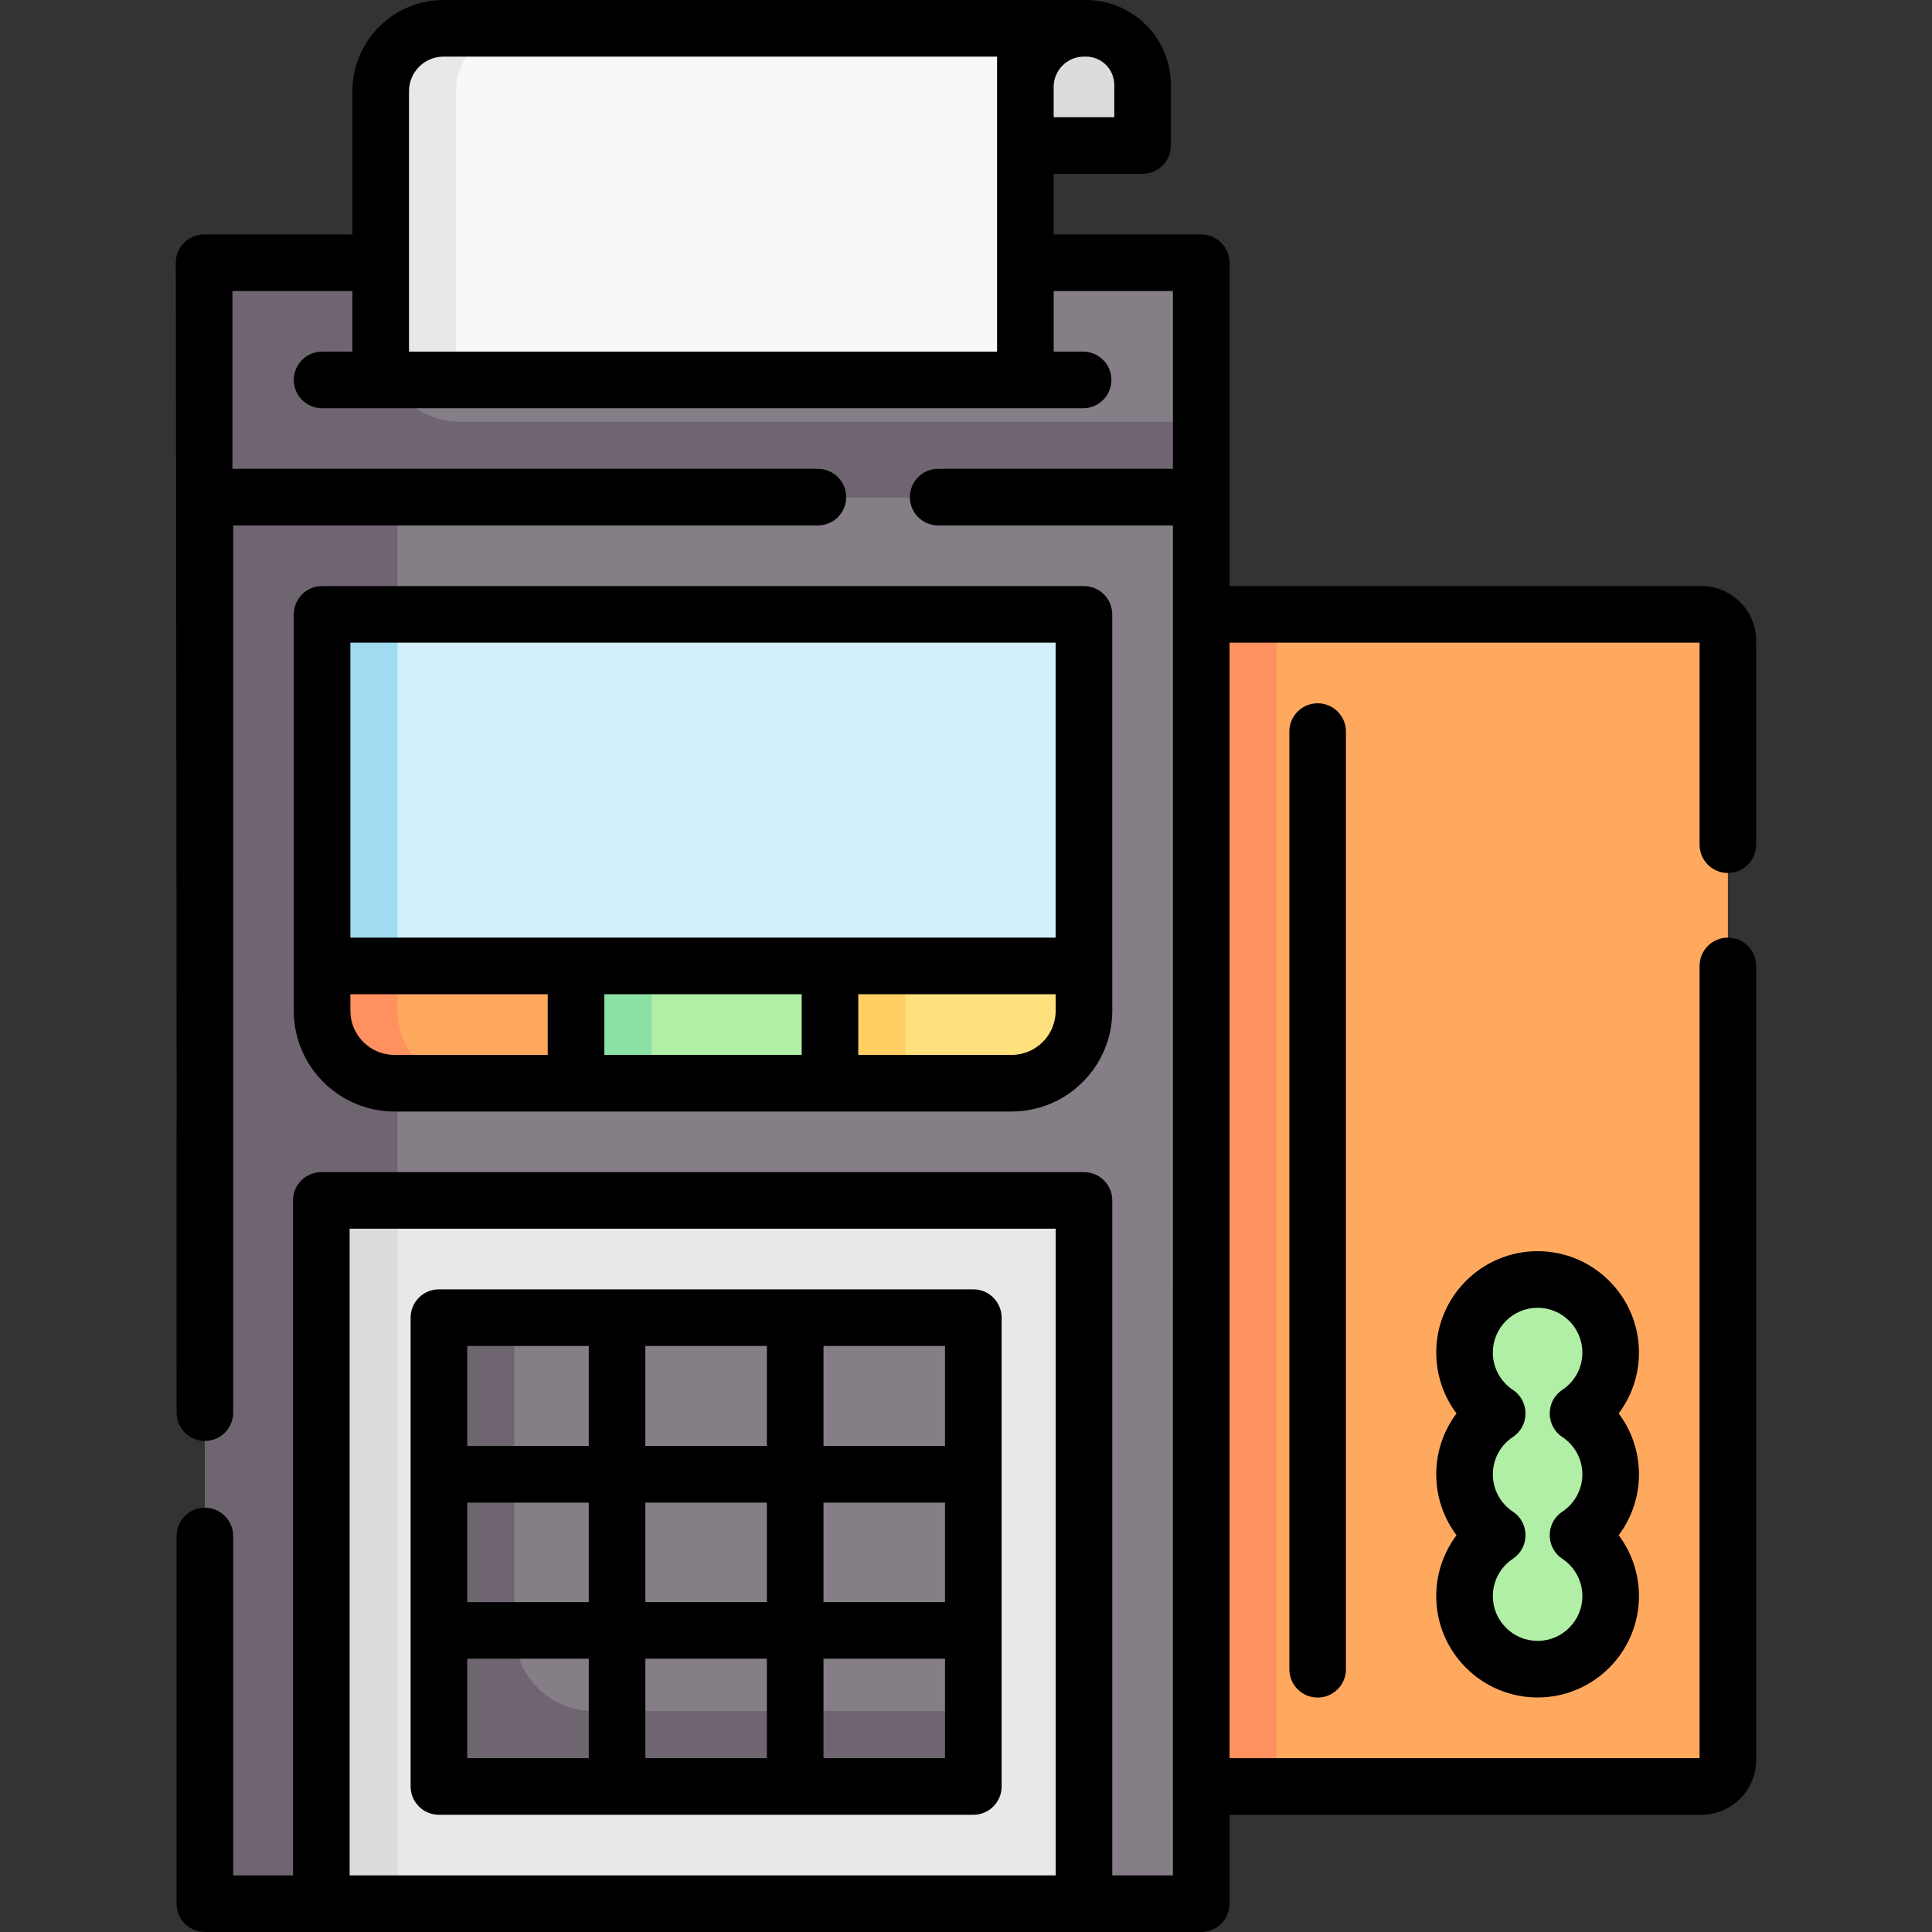 <svg id="Capa_1" enable-background="new 0 0 511.996 511.996" height="512" viewBox="0 0 511.996 511.996" width="512" xmlns="http://www.w3.org/2000/svg"><rect x="0" y="0" width="511.996" height="511.996" fill="#333333" stroke="none"/><g><path d="m302.793 38.562h-31.063v-31.062h16.062c8.284 0 15 6.716 15 15v16.062z" fill="#dcdbdd"/><path d="m54.295 131.748h264.041v372.748h-264.041z" fill="#857e87"/><path d="m54.294 131.748h51.062v372.748h-51.062z" fill="#6f6571"/><path d="m268.086 287.061h-163.554c-10.59 0-19.175-8.585-19.175-19.175v-11.908h201.905v11.908c-.001 10.59-8.586 19.175-19.176 19.175z" fill="#ffa95f"/><path d="m105.357 267.886v-11.908h-20v11.908c0 10.59 8.585 19.175 19.175 19.175h20c-10.59 0-19.175-8.585-19.175-19.175z" fill="#ff9161"/><path d="m100.888 69.625h-46.795v62.123h264.243v-62.123h-46.602z" fill="#857e87"/><path d="m100.888 90.748v-21.123h-46.795v62.124h264.242v-20h-196.447c-11.598-.001-21-9.403-21-21.001z" fill="#6f6571"/><path d="m100.888 24.169v76.517h170.842v-77.655h.001c0-8.577 6.953-15.53 15.53-15.53l-169.704-.001c-9.206 0-16.669 7.463-16.669 16.669z" fill="#f9f8f9"/><path d="m137.537 7.5h-19.98c-9.206 0-16.669 7.463-16.669 16.669v76.517h20v-76.517c0-9.2 7.452-16.658 16.649-16.669z" fill="#e8e8e8"/><g><path d="m450.903 473.434h-132.579v-310.623h132.579c3.866 0 7 3.134 7 7v296.624c0 3.865-3.134 6.999-7 6.999z" fill="#ffa95f"/></g><path d="m318.324 162.811h20v310.624h-20z" fill="#ff9161"/><path d="m85.156 318.122h202.106v186.374h-202.106z" fill="#e8e8e8"/><path d="m85.156 318.122h20.2v186.374h-20.2z" fill="#dcdbdd"/><path d="m116.318 349.185h141.62v124.249h-141.62z" fill="#857e87"/><path d="m136.318 432.434v-83.249h-20v124.249h141.62v-20h-100.62c-11.597 0-21-9.402-21-21z" fill="#6f6571"/><path d="m426.84 422.982c0-6.735-3.439-12.667-8.657-16.136 5.218-3.469 8.657-9.401 8.657-16.136s-3.439-12.667-8.657-16.136c5.218-3.469 8.657-9.401 8.657-16.136 0-10.694-8.669-19.364-19.364-19.364-10.694 0-19.364 8.669-19.364 19.364 0 6.735 3.439 12.667 8.657 16.136-5.218 3.469-8.657 9.401-8.657 16.136s3.439 12.667 8.657 16.136c-5.218 3.469-8.657 9.401-8.657 16.136 0 10.694 8.669 19.364 19.364 19.364s19.364-8.67 19.364-19.364z" fill="#b0efa5"/><path d="m152.668 287.061h67.282s.001-.001.001-.001v-31.082s-.001 0-.003 0h-67.294v31.082s.005 0 .014.001z" fill="#b0efa5"/><path d="m172.654 255.978h-20v31.082s.005 0 .014.001h20c-.009-.001-.014-.001-.014-.001z" fill="#8be1a4"/><g><path d="m219.952 255.978v31.082s-.001.001-.001.001h48.136c10.59 0 19.175-8.585 19.175-19.175v-11.908z" fill="#fee07d"/></g><path d="m239.952 255.978h-20v31.082l-.001.001h20l.001-.001z" fill="#ffcf64"/><path d="m85.357 162.812h201.893v93.166h-201.893z" fill="#d3effd"/><path d="m85.357 162.812h20v93.166h-20z" fill="#a0dbf2"/></g><g><path d="m287.249 155.312h-201.893c-4.143 0-7.5 3.357-7.5 7.5v105.074c0 14.709 11.967 26.675 26.676 26.675h163.554c14.709 0 26.676-11.966 26.676-26.675-.001-4.955-.012-99.708-.013-105.074 0-4.143-3.357-7.5-7.5-7.5zm-194.393 15h186.893v78.166h-186.893zm119.596 93.166v16.083h-52.298v-16.083zm-119.596 4.408v-4.408h52.298v16.083h-40.622c-6.438 0-11.676-5.238-11.676-11.675zm186.906 0c0 6.438-5.237 11.675-11.676 11.675h-40.634v-16.083h52.31z"/><path d="m457.902 231.352c4.143 0 7.5-3.357 7.5-7.5v-54.041c0-7.995-6.505-14.5-14.5-14.5h-125.066v-85.686c0-4.143-3.357-7.5-7.5-7.5h-39.105v-16.063h23.562c4.143 0 7.5-3.357 7.5-7.5v-16.062c0-12.406-10.094-22.5-22.5-22.5h-16.063c-.023 0-.047.001-.07.001l-154.103-.001c-13.327 0-24.169 10.842-24.169 24.169v37.956h-39.294c-4.143 0-7.5 3.357-7.5 7.5.411 372.716.105 125.936.201 304.741 0 4.143 3.357 7.5 7.5 7.5s7.5-3.357 7.5-7.5v-235.118h154.949c4.143 0 7.5-3.357 7.5-7.5s-3.357-7.5-7.5-7.5h-155.15v-47.123h31.794v16.062h-8.031c-4.143 0-7.5 3.357-7.5 7.5s3.357 7.5 7.5 7.5h201.68c4.143 0 7.5-3.357 7.5-7.5s-3.357-7.5-7.5-7.5h-7.806v-16.062h31.605v47.123h-62.217c-4.143 0-7.5 3.357-7.5 7.5s3.357 7.5 7.5 7.5h62.217c-.016 427.646 0 320.072 0 357.748h-16.074v-178.874c0-4.143-3.357-7.5-7.5-7.5h-202.107c-4.143 0-7.5 3.357-7.5 7.5v178.874h-15.86v-89.944c0-4.143-3.357-7.5-7.5-7.5s-7.5 3.357-7.5 7.5v97.444c0 4.143 3.357 7.5 7.5 7.5h264.041c4.143 0 7.5-3.357 7.5-7.5v-23.562h125.066c7.995 0 14.5-6.505 14.5-14.5v-210.456c0-4.143-3.357-7.5-7.5-7.5s-7.5 3.357-7.5 7.5v209.957h-124.566v-295.624h124.566v53.541c0 4.142 3.358 7.5 7.5 7.5zm-162.609-200.289h-16.062v-8.031c0-4.428 3.603-8.03 8.03-8.03.026 0 .052-.001.077-.001h.454c4.136 0 7.5 3.364 7.5 7.5v8.562zm-186.905-6.894c0-5.056 4.113-9.169 9.169-9.169l146.674.001v78.185h-155.843zm-15.733 301.453h187.106v171.374h-187.106z"/><path d="m257.938 341.685h-141.62c-4.143 0-7.5 3.357-7.5 7.5v124.249c0 4.143 3.357 7.5 7.5 7.5h141.62c4.143 0 7.5-3.357 7.5-7.5v-124.249c0-4.143-3.357-7.5-7.5-7.5zm-86.913 82.887v-26.363h32.207v26.363zm32.207 15v26.361h-32.207v-26.361zm-79.414-41.363h32.207v26.363h-32.207zm47.207-15v-26.524h32.207v26.524zm47.207 15h32.206v26.363h-32.206zm32.206-15h-32.206v-26.524h32.206zm-94.413-26.524v26.524h-32.207v-26.524zm-32.207 82.887h32.207v26.361h-32.207zm94.414 26.362v-26.361h32.206v26.361z"/><path d="m407.477 331.573c-14.813 0-26.863 12.051-26.863 26.863 0 5.914 1.931 11.549 5.38 16.137-3.449 4.587-5.38 10.222-5.38 16.136 0 5.915 1.931 11.549 5.38 16.137-3.449 4.588-5.38 10.222-5.38 16.137 0 14.813 12.051 26.863 26.863 26.863 14.813 0 26.864-12.051 26.864-26.863 0-5.915-1.931-11.549-5.38-16.137 3.449-4.588 5.38-10.222 5.38-16.137 0-5.914-1.931-11.549-5.38-16.136 3.449-4.588 5.38-10.223 5.38-16.137 0-14.812-12.051-26.863-26.864-26.863zm6.554 49.246c3.325 2.21 5.31 5.907 5.31 9.89s-1.984 7.681-5.31 9.891c-4.446 2.957-4.474 9.516 0 12.492 3.325 2.21 5.31 5.907 5.31 9.891 0 6.541-5.322 11.863-11.864 11.863-6.541 0-11.863-5.322-11.863-11.863 0-3.983 1.984-7.681 5.31-9.891 4.446-2.957 4.474-9.516 0-12.492-3.325-2.21-5.31-5.907-5.31-9.891 0-3.982 1.984-7.68 5.31-9.89 4.446-2.957 4.475-9.515.001-12.491-3.325-2.211-5.311-5.909-5.311-9.892 0-6.541 5.322-11.863 11.863-11.863 6.542 0 11.864 5.322 11.864 11.863 0 3.982-1.985 7.681-5.311 9.892-4.448 2.958-4.469 9.518.001 12.491z"/><path d="m341.685 193.874v248.497c0 4.143 3.357 7.5 7.5 7.5s7.5-3.357 7.5-7.5v-248.497c0-4.143-3.357-7.5-7.5-7.5s-7.5 3.357-7.5 7.5z"/></g></svg>